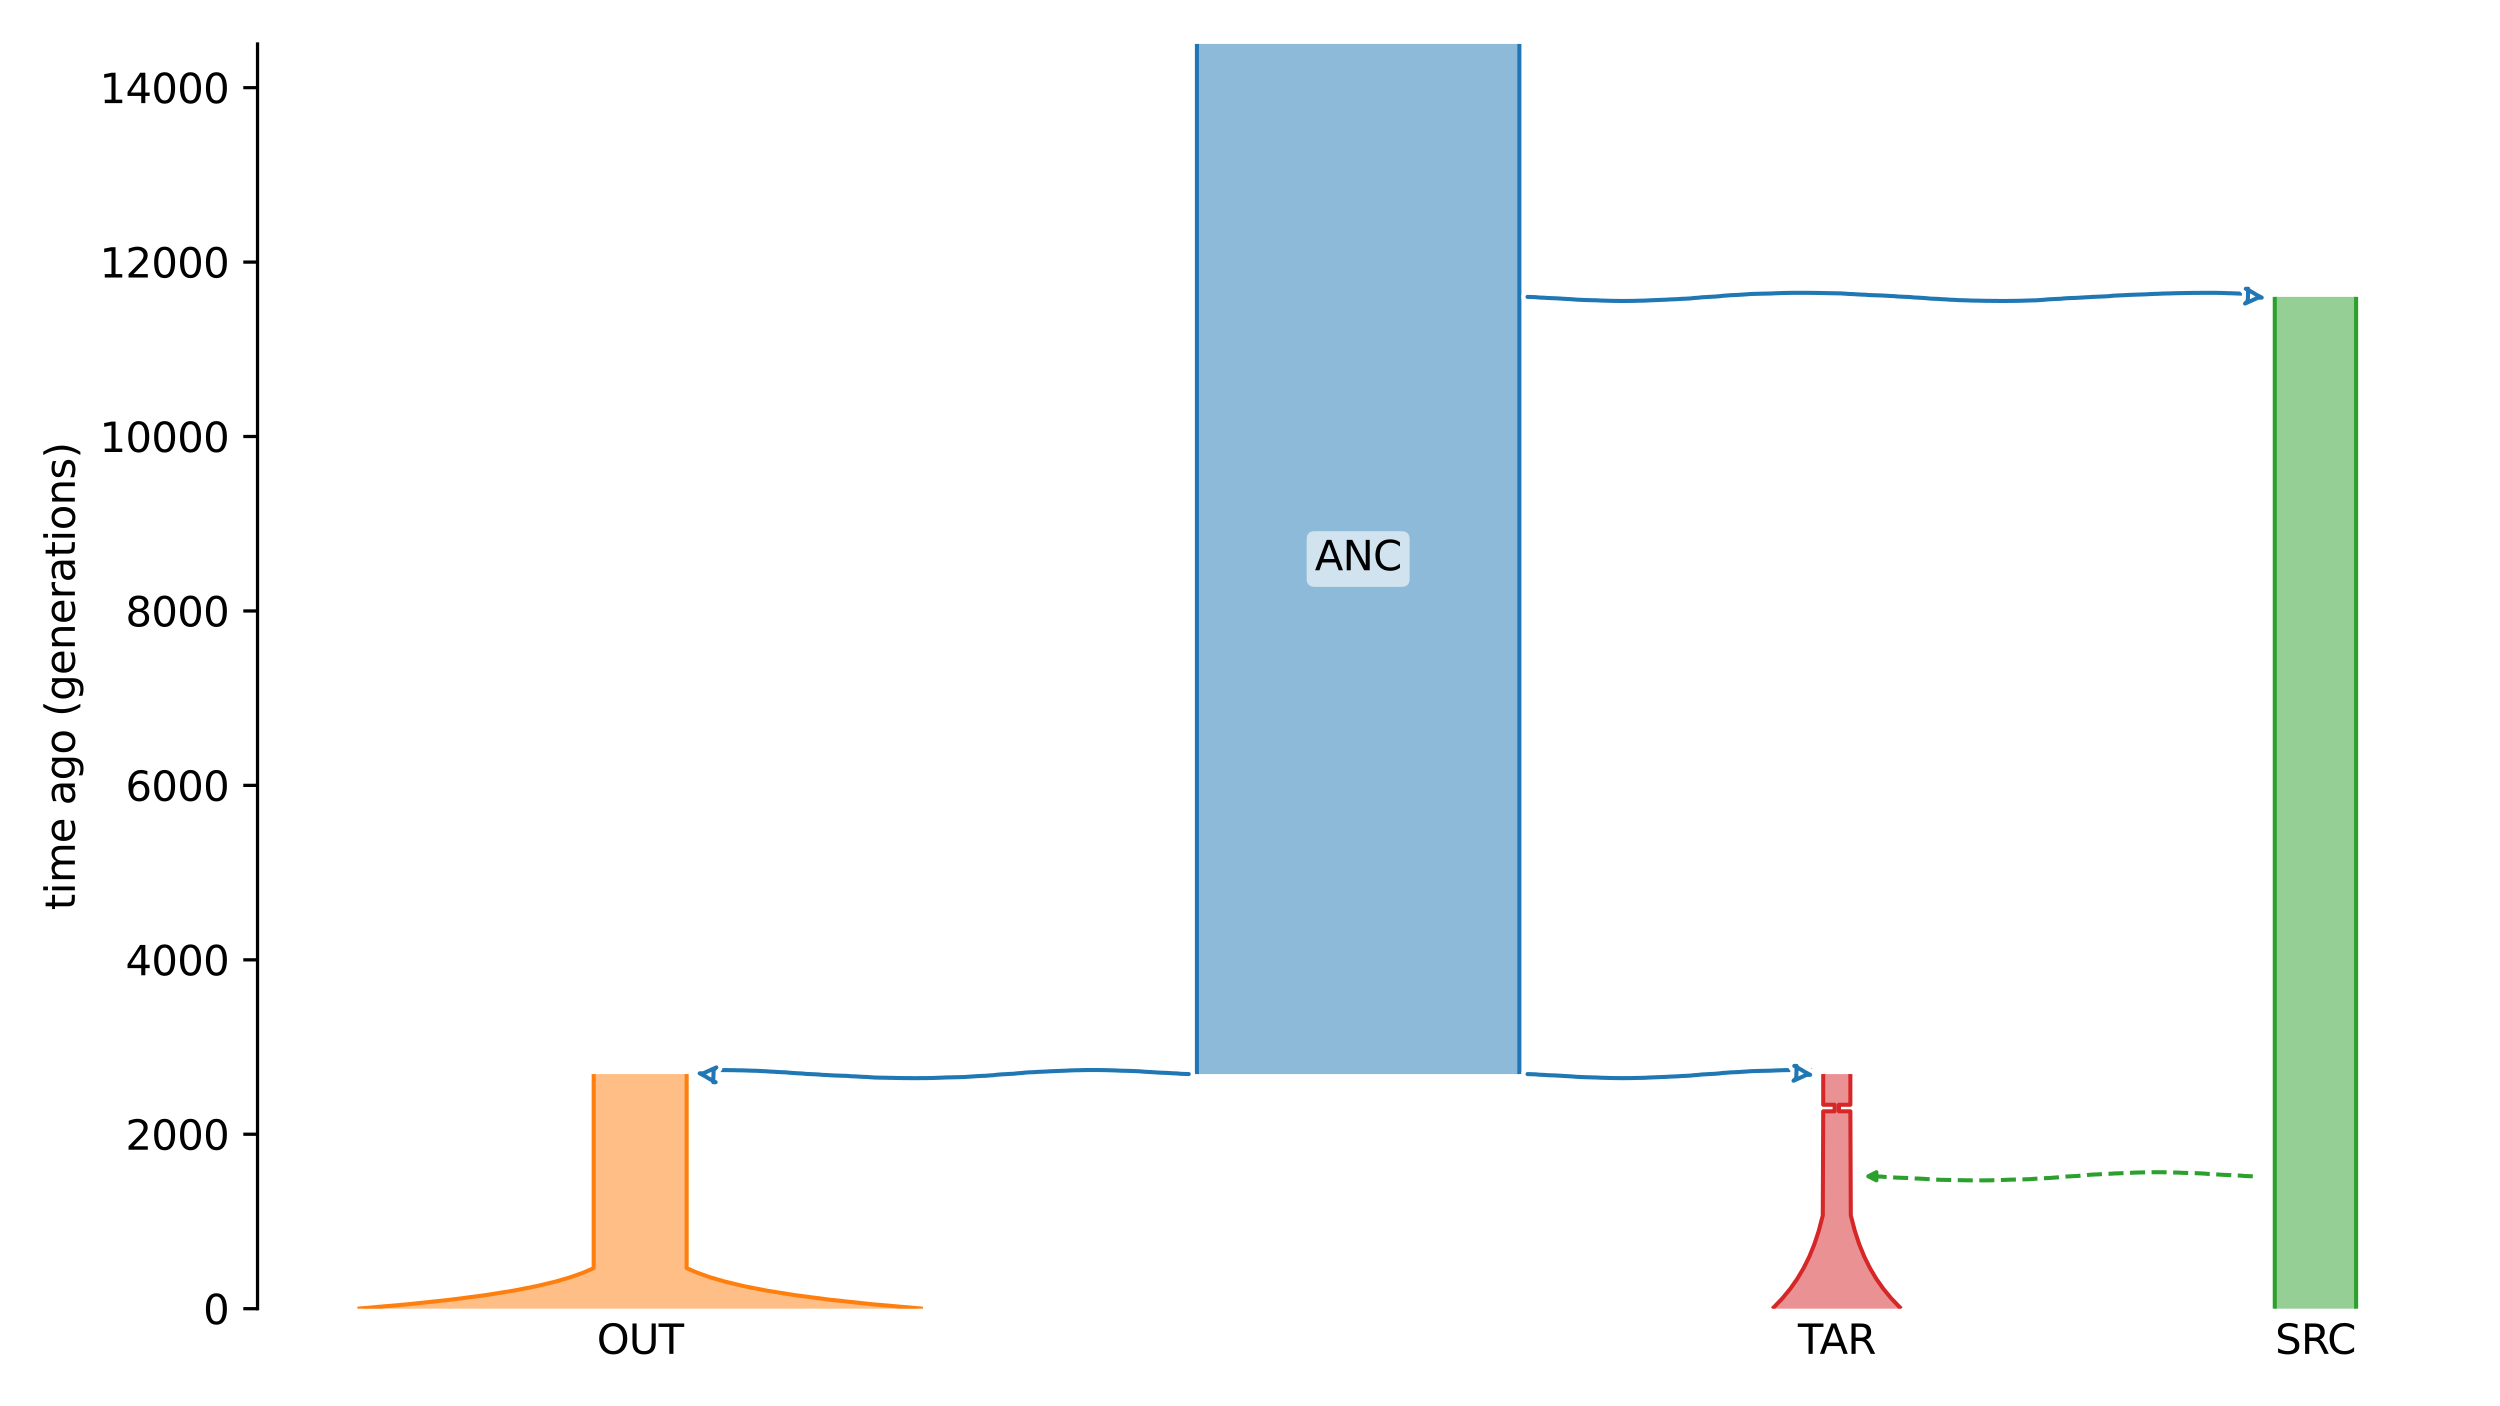 <?xml version="1.0" encoding="utf-8" standalone="no"?>
<!DOCTYPE svg PUBLIC "-//W3C//DTD SVG 1.1//EN"
  "http://www.w3.org/Graphics/SVG/1.1/DTD/svg11.dtd">
<svg xmlns:xlink="http://www.w3.org/1999/xlink" width="614.4pt" height="345.6pt" viewBox="0 0 614.4 345.6" xmlns="http://www.w3.org/2000/svg" version="1.1">
 <defs>
  <style type="text/css">*{stroke-linejoin: round; stroke-linecap: butt}</style>
 </defs>
 <g id="figure_1">
  <g id="patch_1">
   <path d="M 0 345.6 
L 614.4 345.6 
L 614.4 0 
L 0 0 
z
" style="fill: #ffffff"/>
  </g>
  <g id="axes_1">
   <g id="patch_2">
    <path d="M 63.291 321.622 
L 603.6 321.622 
L 603.6 10.8 
L 63.291 10.8 
z
" style="fill: #ffffff"/>
   </g>
   <path d="M 553.644 289.085 
L 552.644 289.053 
L 551.644 289.016 
L 550.644 288.919 
L 549.644 288.886 
L 548.644 288.813 
L 547.644 288.774 
L 546.644 288.739 
L 545.644 288.681 
L 544.644 288.611 
L 543.644 288.559 
L 542.644 288.5 
L 541.644 288.411 
L 540.644 288.365 
L 539.644 288.323 
L 538.644 288.292 
L 537.644 288.266 
L 536.644 288.245 
L 535.644 288.191 
L 534.644 288.163 
L 533.644 288.133 
L 532.644 288.108 
L 531.644 288.096 
L 530.644 288.086 
L 529.644 288.086 
L 528.644 288.096 
L 527.644 288.108 
L 526.644 288.139 
L 525.644 288.15 
L 524.644 288.18 
L 523.644 288.24 
L 522.644 288.277 
L 521.644 288.316 
L 520.644 288.358 
L 519.644 288.391 
L 518.644 288.459 
L 517.644 288.498 
L 516.644 288.54 
L 515.644 288.611 
L 514.644 288.647 
L 513.644 288.706 
L 512.644 288.817 
L 511.644 288.887 
L 510.644 289 
L 509.644 289.046 
L 508.644 289.107 
L 507.644 289.156 
L 506.644 289.237 
L 505.644 289.355 
L 504.644 289.425 
L 503.644 289.509 
L 502.644 289.542 
L 501.644 289.593 
L 500.644 289.661 
L 499.644 289.728 
L 498.644 289.805 
L 497.644 289.832 
L 496.644 289.858 
L 495.644 289.881 
L 494.644 289.901 
L 493.644 289.927 
L 492.644 289.977 
L 491.644 290.012 
L 490.644 290.048 
L 489.644 290.063 
L 488.644 290.079 
L 487.644 290.082 
L 486.644 290.085 
L 485.644 290.084 
L 484.644 290.082 
L 483.644 290.069 
L 482.644 290.061 
L 481.644 290.039 
L 480.644 290.016 
L 479.644 289.999 
L 478.644 289.98 
L 477.644 289.96 
L 476.644 289.943 
L 475.644 289.88 
L 474.644 289.805 
L 473.644 289.773 
L 472.644 289.705 
L 471.644 289.651 
L 470.644 289.617 
L 469.644 289.527 
L 468.644 289.499 
L 467.644 289.467 
L 466.644 289.436 
L 465.644 289.381 
L 464.644 289.317 
L 463.644 289.279 
L 462.644 289.183 
L 461.644 289.133 
L 460.148 289.089 
" clip-path="url(#pd8029d6b8a)" style="fill: none; stroke-dasharray: 3.7,1.6; stroke-dashoffset: 0; stroke: #2ca02c"/>
   <g id="patch_3">
    <path d="M 294.152 10.8 
L 294.152 263.964 
M 373.401 10.8 
L 373.401 263.964 
" clip-path="url(#pd8029d6b8a)" style="fill: none; stroke: #ffffff; stroke-width: 3; stroke-linejoin: miter"/>
    <path d="M 294.152 10.8 
L 294.152 263.964 
M 373.401 10.8 
L 373.401 263.964 
" clip-path="url(#pd8029d6b8a)" style="fill: none; stroke: #1f77b4; stroke-linejoin: miter"/>
    <g id="PolyCollection_1">
     <path d="M 373.401 10.8 
L 294.152 10.8 
L 294.152 263.964 
L 373.401 263.964 
L 373.401 263.964 
L 373.401 10.8 
z
" clip-path="url(#pd8029d6b8a)" style="fill: #1f77b4; fill-opacity: 0.5"/>
    </g>
    <g id="patch_4">
     <path d="M 145.902 263.964 
L 145.902 311.655 
L 145.902 311.655 
L 143.364 312.762 
L 140.263 313.87 
L 136.473 314.977 
L 131.841 316.085 
L 126.181 317.192 
L 119.263 318.3 
L 110.809 319.407 
L 100.477 320.514 
L 87.85 321.622 
M 168.751 263.964 
L 168.751 311.655 
L 168.751 311.655 
L 171.289 312.762 
L 174.39 313.87 
L 178.18 314.977 
L 182.812 316.085 
L 188.472 317.192 
L 195.39 318.3 
L 203.844 319.407 
L 214.176 320.514 
L 226.803 321.622 
L 226.803 321.622 
" clip-path="url(#pd8029d6b8a)" style="fill: none; stroke: #ffffff; stroke-width: 3; stroke-linejoin: miter"/>
     <path d="M 145.902 263.964 
L 145.902 311.655 
L 145.902 311.655 
L 143.364 312.762 
L 140.263 313.87 
L 136.473 314.977 
L 131.841 316.085 
L 126.181 317.192 
L 119.263 318.3 
L 110.809 319.407 
L 100.477 320.514 
L 87.85 321.622 
M 168.751 263.964 
L 168.751 311.655 
L 168.751 311.655 
L 171.289 312.762 
L 174.39 313.87 
L 178.18 314.977 
L 182.812 316.085 
L 188.472 317.192 
L 195.39 318.3 
L 203.844 319.407 
L 214.176 320.514 
L 226.803 321.622 
L 226.803 321.622 
" clip-path="url(#pd8029d6b8a)" style="fill: none; stroke: #ff7f0e; stroke-linejoin: miter"/>
     <g id="PolyCollection_2">
      <path d="M 168.751 263.964 
L 145.902 263.964 
L 145.902 311.655 
L 145.902 311.655 
L 145.691 311.756 
L 145.477 311.856 
L 145.259 311.957 
L 145.037 312.058 
L 144.811 312.158 
L 144.581 312.259 
L 144.346 312.36 
L 144.107 312.46 
L 143.864 312.561 
L 143.616 312.662 
L 143.364 312.762 
L 143.107 312.863 
L 142.845 312.964 
L 142.579 313.064 
L 142.308 313.165 
L 142.031 313.266 
L 141.75 313.366 
L 141.463 313.467 
L 141.171 313.568 
L 140.874 313.669 
L 140.571 313.769 
L 140.263 313.87 
L 139.949 313.971 
L 139.629 314.071 
L 139.303 314.172 
L 138.972 314.273 
L 138.634 314.373 
L 138.29 314.474 
L 137.94 314.575 
L 137.583 314.675 
L 137.22 314.776 
L 136.85 314.877 
L 136.473 314.977 
L 136.089 315.078 
L 135.698 315.179 
L 135.3 315.279 
L 134.895 315.38 
L 134.482 315.481 
L 134.062 315.581 
L 133.634 315.682 
L 133.198 315.783 
L 132.754 315.883 
L 132.302 315.984 
L 131.841 316.085 
L 131.372 316.185 
L 130.895 316.286 
L 130.408 316.387 
L 129.913 316.487 
L 129.408 316.588 
L 128.895 316.689 
L 128.371 316.789 
L 127.839 316.89 
L 127.296 316.991 
L 126.743 317.091 
L 126.181 317.192 
L 125.608 317.293 
L 125.024 317.394 
L 124.429 317.494 
L 123.824 317.595 
L 123.208 317.696 
L 122.58 317.796 
L 121.94 317.897 
L 121.289 317.998 
L 120.626 318.098 
L 119.951 318.199 
L 119.263 318.3 
L 118.563 318.4 
L 117.849 318.501 
L 117.123 318.602 
L 116.383 318.702 
L 115.63 318.803 
L 114.862 318.904 
L 114.081 319.004 
L 113.285 319.105 
L 112.475 319.206 
L 111.649 319.306 
L 110.809 319.407 
L 109.953 319.508 
L 109.081 319.608 
L 108.193 319.709 
L 107.289 319.81 
L 106.368 319.91 
L 105.431 320.011 
L 104.476 320.112 
L 103.503 320.212 
L 102.513 320.313 
L 101.504 320.414 
L 100.477 320.514 
L 99.431 320.615 
L 98.365 320.716 
L 97.28 320.816 
L 96.175 320.917 
L 95.05 321.018 
L 93.904 321.118 
L 92.737 321.219 
L 91.549 321.32 
L 90.338 321.421 
L 89.106 321.521 
L 87.85 321.622 
L 226.803 321.622 
L 226.803 321.622 
L 225.547 321.521 
L 224.315 321.421 
L 223.104 321.32 
L 221.916 321.219 
L 220.749 321.118 
L 219.603 321.018 
L 218.477 320.917 
L 217.372 320.816 
L 216.287 320.716 
L 215.222 320.615 
L 214.176 320.514 
L 213.149 320.414 
L 212.14 320.313 
L 211.15 320.212 
L 210.177 320.112 
L 209.222 320.011 
L 208.284 319.91 
L 207.364 319.81 
L 206.46 319.709 
L 205.572 319.608 
L 204.7 319.508 
L 203.844 319.407 
L 203.003 319.306 
L 202.178 319.206 
L 201.368 319.105 
L 200.572 319.004 
L 199.791 318.904 
L 199.023 318.803 
L 198.27 318.702 
L 197.53 318.602 
L 196.804 318.501 
L 196.09 318.4 
L 195.39 318.3 
L 194.702 318.199 
L 194.027 318.098 
L 193.364 317.998 
L 192.712 317.897 
L 192.073 317.796 
L 191.445 317.696 
L 190.829 317.595 
L 190.223 317.494 
L 189.629 317.394 
L 189.045 317.293 
L 188.472 317.192 
L 187.909 317.091 
L 187.357 316.991 
L 186.814 316.89 
L 186.281 316.789 
L 185.758 316.689 
L 185.244 316.588 
L 184.74 316.487 
L 184.245 316.387 
L 183.758 316.286 
L 183.281 316.185 
L 182.812 316.085 
L 182.351 315.984 
L 181.899 315.883 
L 181.455 315.783 
L 181.019 315.682 
L 180.591 315.581 
L 180.171 315.481 
L 179.758 315.38 
L 179.352 315.279 
L 178.954 315.179 
L 178.564 315.078 
L 178.18 314.977 
L 177.803 314.877 
L 177.433 314.776 
L 177.07 314.675 
L 176.713 314.575 
L 176.363 314.474 
L 176.019 314.373 
L 175.681 314.273 
L 175.349 314.172 
L 175.024 314.071 
L 174.704 313.971 
L 174.39 313.87 
L 174.082 313.769 
L 173.779 313.669 
L 173.482 313.568 
L 173.19 313.467 
L 172.903 313.366 
L 172.622 313.266 
L 172.345 313.165 
L 172.074 313.064 
L 171.807 312.964 
L 171.546 312.863 
L 171.289 312.762 
L 171.037 312.662 
L 170.789 312.561 
L 170.546 312.46 
L 170.307 312.36 
L 170.072 312.259 
L 169.842 312.158 
L 169.616 312.058 
L 169.394 311.957 
L 169.176 311.856 
L 168.961 311.756 
L 168.751 311.655 
L 168.751 311.655 
L 168.751 263.964 
z
" clip-path="url(#pd8029d6b8a)" style="fill: #ff7f0e; fill-opacity: 0.5"/>
     </g>
     <g id="patch_5">
      <path d="M 559.047 72.964 
L 559.047 321.622 
M 579.04 72.964 
L 579.04 321.622 
" clip-path="url(#pd8029d6b8a)" style="fill: none; stroke: #ffffff; stroke-width: 3; stroke-linejoin: miter"/>
      <path d="M 559.047 72.964 
L 559.047 321.622 
M 579.04 72.964 
L 579.04 321.622 
" clip-path="url(#pd8029d6b8a)" style="fill: none; stroke: #2ca02c; stroke-linejoin: miter"/>
      <g id="PolyCollection_3">
       <path d="M 579.04 72.964 
L 559.047 72.964 
L 559.047 321.622 
L 579.04 321.622 
L 579.04 321.622 
L 579.04 72.964 
z
" clip-path="url(#pd8029d6b8a)" style="fill: #2ca02c; fill-opacity: 0.5"/>
      </g>
      <g id="patch_6">
       <path d="M 448.075 263.964 
L 448.075 271.509 
L 450.876 271.509 
L 450.876 273.116 
L 448.075 273.116 
L 447.969 298.71 
L 446.983 302.489 
L 445.892 305.796 
L 444.64 308.867 
L 443.232 311.701 
L 441.687 314.299 
L 440.029 316.661 
L 438.09 319.024 
L 436.063 321.149 
L 435.572 321.622 
M 454.745 263.964 
L 454.745 271.509 
L 451.945 271.509 
L 451.945 273.116 
L 454.745 273.116 
L 454.852 298.71 
L 455.837 302.489 
L 456.928 305.796 
L 458.181 308.867 
L 459.588 311.701 
L 461.134 314.299 
L 462.791 316.661 
L 464.731 319.024 
L 466.758 321.149 
L 467.248 321.622 
L 467.248 321.622 
" clip-path="url(#pd8029d6b8a)" style="fill: none; stroke: #ffffff; stroke-width: 3; stroke-linejoin: miter"/>
       <path d="M 448.075 263.964 
L 448.075 271.509 
L 450.876 271.509 
L 450.876 273.116 
L 448.075 273.116 
L 447.969 298.71 
L 446.983 302.489 
L 445.892 305.796 
L 444.64 308.867 
L 443.232 311.701 
L 441.687 314.299 
L 440.029 316.661 
L 438.09 319.024 
L 436.063 321.149 
L 435.572 321.622 
M 454.745 263.964 
L 454.745 271.509 
L 451.945 271.509 
L 451.945 273.116 
L 454.745 273.116 
L 454.852 298.71 
L 455.837 302.489 
L 456.928 305.796 
L 458.181 308.867 
L 459.588 311.701 
L 461.134 314.299 
L 462.791 316.661 
L 464.731 319.024 
L 466.758 321.149 
L 467.248 321.622 
L 467.248 321.622 
" clip-path="url(#pd8029d6b8a)" style="fill: none; stroke: #d62728; stroke-linejoin: miter"/>
       <g id="PolyCollection_4">
        <path d="M 454.745 263.964 
L 448.075 263.964 
L 448.075 271.509 
L 450.876 271.509 
L 450.876 273.116 
L 448.075 273.116 
L 448.075 298.237 
L 448.075 298.237 
L 448.023 298.473 
L 447.969 298.71 
L 447.914 298.946 
L 447.859 299.182 
L 447.802 299.418 
L 447.745 299.654 
L 447.687 299.891 
L 447.628 300.127 
L 447.568 300.363 
L 447.507 300.599 
L 447.445 300.836 
L 447.382 301.072 
L 447.318 301.308 
L 447.254 301.544 
L 447.188 301.78 
L 447.121 302.017 
L 447.053 302.253 
L 446.983 302.489 
L 446.913 302.725 
L 446.842 302.961 
L 446.769 303.198 
L 446.696 303.434 
L 446.621 303.67 
L 446.545 303.906 
L 446.468 304.142 
L 446.389 304.379 
L 446.31 304.615 
L 446.229 304.851 
L 446.147 305.087 
L 446.063 305.323 
L 445.978 305.56 
L 445.892 305.796 
L 445.805 306.032 
L 445.716 306.268 
L 445.626 306.505 
L 445.534 306.741 
L 445.441 306.977 
L 445.346 307.213 
L 445.25 307.449 
L 445.152 307.686 
L 445.053 307.922 
L 444.952 308.158 
L 444.849 308.394 
L 444.745 308.63 
L 444.64 308.867 
L 444.532 309.103 
L 444.423 309.339 
L 444.312 309.575 
L 444.2 309.811 
L 444.085 310.048 
L 443.969 310.284 
L 443.851 310.52 
L 443.731 310.756 
L 443.609 310.992 
L 443.486 311.229 
L 443.36 311.465 
L 443.232 311.701 
L 443.103 311.937 
L 442.971 312.174 
L 442.837 312.41 
L 442.701 312.646 
L 442.563 312.882 
L 442.422 313.118 
L 442.28 313.355 
L 442.135 313.591 
L 441.988 313.827 
L 441.838 314.063 
L 441.687 314.299 
L 441.532 314.536 
L 441.376 314.772 
L 441.217 315.008 
L 441.055 315.244 
L 440.891 315.48 
L 440.724 315.717 
L 440.554 315.953 
L 440.382 316.189 
L 440.207 316.425 
L 440.029 316.661 
L 439.849 316.898 
L 439.665 317.134 
L 439.479 317.37 
L 439.29 317.606 
L 439.098 317.843 
L 438.902 318.079 
L 438.704 318.315 
L 438.502 318.551 
L 438.298 318.787 
L 438.09 319.024 
L 437.878 319.26 
L 437.664 319.496 
L 437.446 319.732 
L 437.224 319.968 
L 436.999 320.205 
L 436.771 320.441 
L 436.538 320.677 
L 436.302 320.913 
L 436.063 321.149 
L 435.819 321.386 
L 435.572 321.622 
L 467.248 321.622 
L 467.248 321.622 
L 467.001 321.386 
L 466.758 321.149 
L 466.518 320.913 
L 466.282 320.677 
L 466.05 320.441 
L 465.821 320.205 
L 465.596 319.968 
L 465.375 319.732 
L 465.157 319.496 
L 464.942 319.26 
L 464.731 319.024 
L 464.523 318.787 
L 464.318 318.551 
L 464.116 318.315 
L 463.918 318.079 
L 463.723 317.843 
L 463.531 317.606 
L 463.341 317.37 
L 463.155 317.134 
L 462.972 316.898 
L 462.791 316.661 
L 462.613 316.425 
L 462.438 316.189 
L 462.266 315.953 
L 462.097 315.717 
L 461.93 315.48 
L 461.766 315.244 
L 461.604 315.008 
L 461.445 314.772 
L 461.288 314.536 
L 461.134 314.299 
L 460.982 314.063 
L 460.833 313.827 
L 460.685 313.591 
L 460.541 313.355 
L 460.398 313.118 
L 460.258 312.882 
L 460.12 312.646 
L 459.984 312.41 
L 459.85 312.174 
L 459.718 311.937 
L 459.588 311.701 
L 459.46 311.465 
L 459.335 311.229 
L 459.211 310.992 
L 459.089 310.756 
L 458.969 310.52 
L 458.851 310.284 
L 458.735 310.048 
L 458.621 309.811 
L 458.508 309.575 
L 458.397 309.339 
L 458.288 309.103 
L 458.181 308.867 
L 458.075 308.63 
L 457.971 308.394 
L 457.869 308.158 
L 457.768 307.922 
L 457.668 307.686 
L 457.571 307.449 
L 457.475 307.213 
L 457.38 306.977 
L 457.287 306.741 
L 457.195 306.505 
L 457.105 306.268 
L 457.016 306.032 
L 456.928 305.796 
L 456.842 305.56 
L 456.757 305.323 
L 456.674 305.087 
L 456.591 304.851 
L 456.511 304.615 
L 456.431 304.379 
L 456.353 304.142 
L 456.275 303.906 
L 456.199 303.67 
L 456.125 303.434 
L 456.051 303.198 
L 455.979 302.961 
L 455.907 302.725 
L 455.837 302.489 
L 455.768 302.253 
L 455.7 302.017 
L 455.633 301.78 
L 455.567 301.544 
L 455.502 301.308 
L 455.438 301.072 
L 455.375 300.836 
L 455.313 300.599 
L 455.252 300.363 
L 455.192 300.127 
L 455.133 299.891 
L 455.075 299.654 
L 455.018 299.418 
L 454.962 299.182 
L 454.906 298.946 
L 454.852 298.71 
L 454.798 298.473 
L 454.745 298.237 
L 454.745 298.237 
L 454.745 273.116 
L 451.945 273.116 
L 451.945 271.509 
L 454.745 271.509 
L 454.745 263.964 
z
" clip-path="url(#pd8029d6b8a)" style="fill: #d62728; fill-opacity: 0.5"/>
       </g>
       <g id="matplotlib.axis_1">
        <g id="xtick_1">
         <g id="line2d_1"/>
         <g id="text_1">
          <!-- OUT -->
          <g transform="translate(146.677 332.72) scale(0.1 -0.1)">
           <defs>
            <path id="DejaVuSans-4f" d="M 2522 4238 
Q 1834 4238 1429 3725 
Q 1025 3213 1025 2328 
Q 1025 1447 1429 934 
Q 1834 422 2522 422 
Q 3209 422 3611 934 
Q 4013 1447 4013 2328 
Q 4013 3213 3611 3725 
Q 3209 4238 2522 4238 
z
M 2522 4750 
Q 3503 4750 4090 4092 
Q 4678 3434 4678 2328 
Q 4678 1225 4090 567 
Q 3503 -91 2522 -91 
Q 1538 -91 948 565 
Q 359 1222 359 2328 
Q 359 3434 948 4092 
Q 1538 4750 2522 4750 
z
" transform="scale(0.016)"/>
            <path id="DejaVuSans-55" d="M 556 4666 
L 1191 4666 
L 1191 1831 
Q 1191 1081 1462 751 
Q 1734 422 2344 422 
Q 2950 422 3222 751 
Q 3494 1081 3494 1831 
L 3494 4666 
L 4128 4666 
L 4128 1753 
Q 4128 841 3676 375 
Q 3225 -91 2344 -91 
Q 1459 -91 1007 375 
Q 556 841 556 1753 
L 556 4666 
z
" transform="scale(0.016)"/>
            <path id="DejaVuSans-54" d="M -19 4666 
L 3928 4666 
L 3928 4134 
L 2272 4134 
L 2272 0 
L 1638 0 
L 1638 4134 
L -19 4134 
L -19 4666 
z
" transform="scale(0.016)"/>
           </defs>
           <use xlink:href="#DejaVuSans-4f"/>
           <use xlink:href="#DejaVuSans-55" x="78.711"/>
           <use xlink:href="#DejaVuSans-54" x="151.904"/>
          </g>
         </g>
        </g>
        <g id="xtick_2">
         <g id="line2d_2"/>
         <g id="text_2">
          <!-- SRC -->
          <g transform="translate(559.154 332.72) scale(0.1 -0.1)">
           <defs>
            <path id="DejaVuSans-53" d="M 3425 4513 
L 3425 3897 
Q 3066 4069 2747 4153 
Q 2428 4238 2131 4238 
Q 1616 4238 1336 4038 
Q 1056 3838 1056 3469 
Q 1056 3159 1242 3001 
Q 1428 2844 1947 2747 
L 2328 2669 
Q 3034 2534 3370 2195 
Q 3706 1856 3706 1288 
Q 3706 609 3251 259 
Q 2797 -91 1919 -91 
Q 1588 -91 1214 -16 
Q 841 59 441 206 
L 441 856 
Q 825 641 1194 531 
Q 1563 422 1919 422 
Q 2459 422 2753 634 
Q 3047 847 3047 1241 
Q 3047 1584 2836 1778 
Q 2625 1972 2144 2069 
L 1759 2144 
Q 1053 2284 737 2584 
Q 422 2884 422 3419 
Q 422 4038 858 4394 
Q 1294 4750 2059 4750 
Q 2388 4750 2728 4690 
Q 3069 4631 3425 4513 
z
" transform="scale(0.016)"/>
            <path id="DejaVuSans-52" d="M 2841 2188 
Q 3044 2119 3236 1894 
Q 3428 1669 3622 1275 
L 4263 0 
L 3584 0 
L 2988 1197 
Q 2756 1666 2539 1819 
Q 2322 1972 1947 1972 
L 1259 1972 
L 1259 0 
L 628 0 
L 628 4666 
L 2053 4666 
Q 2853 4666 3247 4331 
Q 3641 3997 3641 3322 
Q 3641 2881 3436 2590 
Q 3231 2300 2841 2188 
z
M 1259 4147 
L 1259 2491 
L 2053 2491 
Q 2509 2491 2742 2702 
Q 2975 2913 2975 3322 
Q 2975 3731 2742 3939 
Q 2509 4147 2053 4147 
L 1259 4147 
z
" transform="scale(0.016)"/>
            <path id="DejaVuSans-43" d="M 4122 4306 
L 4122 3641 
Q 3803 3938 3442 4084 
Q 3081 4231 2675 4231 
Q 1875 4231 1450 3742 
Q 1025 3253 1025 2328 
Q 1025 1406 1450 917 
Q 1875 428 2675 428 
Q 3081 428 3442 575 
Q 3803 722 4122 1019 
L 4122 359 
Q 3791 134 3420 21 
Q 3050 -91 2638 -91 
Q 1578 -91 968 557 
Q 359 1206 359 2328 
Q 359 3453 968 4101 
Q 1578 4750 2638 4750 
Q 3056 4750 3426 4639 
Q 3797 4528 4122 4306 
z
" transform="scale(0.016)"/>
           </defs>
           <use xlink:href="#DejaVuSans-53"/>
           <use xlink:href="#DejaVuSans-52" x="63.477"/>
           <use xlink:href="#DejaVuSans-43" x="127.959"/>
          </g>
         </g>
        </g>
        <g id="xtick_3">
         <g id="line2d_3"/>
         <g id="text_3">
          <!-- TAR -->
          <g transform="translate(441.849 332.72) scale(0.1 -0.1)">
           <defs>
            <path id="DejaVuSans-41" d="M 2188 4044 
L 1331 1722 
L 3047 1722 
L 2188 4044 
z
M 1831 4666 
L 2547 4666 
L 4325 0 
L 3669 0 
L 3244 1197 
L 1141 1197 
L 716 0 
L 50 0 
L 1831 4666 
z
" transform="scale(0.016)"/>
           </defs>
           <use xlink:href="#DejaVuSans-54"/>
           <use xlink:href="#DejaVuSans-41" x="53.334"/>
           <use xlink:href="#DejaVuSans-52" x="121.742"/>
          </g>
         </g>
        </g>
       </g>
       <g id="matplotlib.axis_2">
        <g id="ytick_1">
         <g id="line2d_4">
          <defs>
           <path id="mcfd496eb32" d="M 0 0 
L -3.5 0 
" style="stroke: #000000; stroke-width: 0.8"/>
          </defs>
          <g>
           <use xlink:href="#mcfd496eb32" x="63.291" y="321.622" style="stroke: #000000; stroke-width: 0.8"/>
          </g>
         </g>
         <g id="text_4">
          <!-- 0 -->
          <g transform="translate(49.928 325.421) scale(0.1 -0.1)">
           <defs>
            <path id="DejaVuSans-30" d="M 2034 4250 
Q 1547 4250 1301 3770 
Q 1056 3291 1056 2328 
Q 1056 1369 1301 889 
Q 1547 409 2034 409 
Q 2525 409 2770 889 
Q 3016 1369 3016 2328 
Q 3016 3291 2770 3770 
Q 2525 4250 2034 4250 
z
M 2034 4750 
Q 2819 4750 3233 4129 
Q 3647 3509 3647 2328 
Q 3647 1150 3233 529 
Q 2819 -91 2034 -91 
Q 1250 -91 836 529 
Q 422 1150 422 2328 
Q 422 3509 836 4129 
Q 1250 4750 2034 4750 
z
" transform="scale(0.016)"/>
           </defs>
           <use xlink:href="#DejaVuSans-30"/>
          </g>
         </g>
        </g>
        <g id="ytick_2">
         <g id="line2d_5">
          <g>
           <use xlink:href="#mcfd496eb32" x="63.291" y="278.754" style="stroke: #000000; stroke-width: 0.8"/>
          </g>
         </g>
         <g id="text_5">
          <!-- 2000 -->
          <g transform="translate(30.841 282.553) scale(0.1 -0.1)">
           <defs>
            <path id="DejaVuSans-32" d="M 1228 531 
L 3431 531 
L 3431 0 
L 469 0 
L 469 531 
Q 828 903 1448 1529 
Q 2069 2156 2228 2338 
Q 2531 2678 2651 2914 
Q 2772 3150 2772 3378 
Q 2772 3750 2511 3984 
Q 2250 4219 1831 4219 
Q 1534 4219 1204 4116 
Q 875 4013 500 3803 
L 500 4441 
Q 881 4594 1212 4672 
Q 1544 4750 1819 4750 
Q 2544 4750 2975 4387 
Q 3406 4025 3406 3419 
Q 3406 3131 3298 2873 
Q 3191 2616 2906 2266 
Q 2828 2175 2409 1742 
Q 1991 1309 1228 531 
z
" transform="scale(0.016)"/>
           </defs>
           <use xlink:href="#DejaVuSans-32"/>
           <use xlink:href="#DejaVuSans-30" x="63.623"/>
           <use xlink:href="#DejaVuSans-30" x="127.246"/>
           <use xlink:href="#DejaVuSans-30" x="190.869"/>
          </g>
         </g>
        </g>
        <g id="ytick_3">
         <g id="line2d_6">
          <g>
           <use xlink:href="#mcfd496eb32" x="63.291" y="235.885" style="stroke: #000000; stroke-width: 0.8"/>
          </g>
         </g>
         <g id="text_6">
          <!-- 4000 -->
          <g transform="translate(30.841 239.685) scale(0.1 -0.1)">
           <defs>
            <path id="DejaVuSans-34" d="M 2419 4116 
L 825 1625 
L 2419 1625 
L 2419 4116 
z
M 2253 4666 
L 3047 4666 
L 3047 1625 
L 3713 1625 
L 3713 1100 
L 3047 1100 
L 3047 0 
L 2419 0 
L 2419 1100 
L 313 1100 
L 313 1709 
L 2253 4666 
z
" transform="scale(0.016)"/>
           </defs>
           <use xlink:href="#DejaVuSans-34"/>
           <use xlink:href="#DejaVuSans-30" x="63.623"/>
           <use xlink:href="#DejaVuSans-30" x="127.246"/>
           <use xlink:href="#DejaVuSans-30" x="190.869"/>
          </g>
         </g>
        </g>
        <g id="ytick_4">
         <g id="line2d_7">
          <g>
           <use xlink:href="#mcfd496eb32" x="63.291" y="193.017" style="stroke: #000000; stroke-width: 0.8"/>
          </g>
         </g>
         <g id="text_7">
          <!-- 6000 -->
          <g transform="translate(30.841 196.816) scale(0.1 -0.1)">
           <defs>
            <path id="DejaVuSans-36" d="M 2113 2584 
Q 1688 2584 1439 2293 
Q 1191 2003 1191 1497 
Q 1191 994 1439 701 
Q 1688 409 2113 409 
Q 2538 409 2786 701 
Q 3034 994 3034 1497 
Q 3034 2003 2786 2293 
Q 2538 2584 2113 2584 
z
M 3366 4563 
L 3366 3988 
Q 3128 4100 2886 4159 
Q 2644 4219 2406 4219 
Q 1781 4219 1451 3797 
Q 1122 3375 1075 2522 
Q 1259 2794 1537 2939 
Q 1816 3084 2150 3084 
Q 2853 3084 3261 2657 
Q 3669 2231 3669 1497 
Q 3669 778 3244 343 
Q 2819 -91 2113 -91 
Q 1303 -91 875 529 
Q 447 1150 447 2328 
Q 447 3434 972 4092 
Q 1497 4750 2381 4750 
Q 2619 4750 2861 4703 
Q 3103 4656 3366 4563 
z
" transform="scale(0.016)"/>
           </defs>
           <use xlink:href="#DejaVuSans-36"/>
           <use xlink:href="#DejaVuSans-30" x="63.623"/>
           <use xlink:href="#DejaVuSans-30" x="127.246"/>
           <use xlink:href="#DejaVuSans-30" x="190.869"/>
          </g>
         </g>
        </g>
        <g id="ytick_5">
         <g id="line2d_8">
          <g>
           <use xlink:href="#mcfd496eb32" x="63.291" y="150.149" style="stroke: #000000; stroke-width: 0.8"/>
          </g>
         </g>
         <g id="text_8">
          <!-- 8000 -->
          <g transform="translate(30.841 153.948) scale(0.1 -0.1)">
           <defs>
            <path id="DejaVuSans-38" d="M 2034 2216 
Q 1584 2216 1326 1975 
Q 1069 1734 1069 1313 
Q 1069 891 1326 650 
Q 1584 409 2034 409 
Q 2484 409 2743 651 
Q 3003 894 3003 1313 
Q 3003 1734 2745 1975 
Q 2488 2216 2034 2216 
z
M 1403 2484 
Q 997 2584 770 2862 
Q 544 3141 544 3541 
Q 544 4100 942 4425 
Q 1341 4750 2034 4750 
Q 2731 4750 3128 4425 
Q 3525 4100 3525 3541 
Q 3525 3141 3298 2862 
Q 3072 2584 2669 2484 
Q 3125 2378 3379 2068 
Q 3634 1759 3634 1313 
Q 3634 634 3220 271 
Q 2806 -91 2034 -91 
Q 1263 -91 848 271 
Q 434 634 434 1313 
Q 434 1759 690 2068 
Q 947 2378 1403 2484 
z
M 1172 3481 
Q 1172 3119 1398 2916 
Q 1625 2713 2034 2713 
Q 2441 2713 2670 2916 
Q 2900 3119 2900 3481 
Q 2900 3844 2670 4047 
Q 2441 4250 2034 4250 
Q 1625 4250 1398 4047 
Q 1172 3844 1172 3481 
z
" transform="scale(0.016)"/>
           </defs>
           <use xlink:href="#DejaVuSans-38"/>
           <use xlink:href="#DejaVuSans-30" x="63.623"/>
           <use xlink:href="#DejaVuSans-30" x="127.246"/>
           <use xlink:href="#DejaVuSans-30" x="190.869"/>
          </g>
         </g>
        </g>
        <g id="ytick_6">
         <g id="line2d_9">
          <g>
           <use xlink:href="#mcfd496eb32" x="63.291" y="107.28" style="stroke: #000000; stroke-width: 0.8"/>
          </g>
         </g>
         <g id="text_9">
          <!-- 10000 -->
          <g transform="translate(24.478 111.08) scale(0.1 -0.1)">
           <defs>
            <path id="DejaVuSans-31" d="M 794 531 
L 1825 531 
L 1825 4091 
L 703 3866 
L 703 4441 
L 1819 4666 
L 2450 4666 
L 2450 531 
L 3481 531 
L 3481 0 
L 794 0 
L 794 531 
z
" transform="scale(0.016)"/>
           </defs>
           <use xlink:href="#DejaVuSans-31"/>
           <use xlink:href="#DejaVuSans-30" x="63.623"/>
           <use xlink:href="#DejaVuSans-30" x="127.246"/>
           <use xlink:href="#DejaVuSans-30" x="190.869"/>
           <use xlink:href="#DejaVuSans-30" x="254.492"/>
          </g>
         </g>
        </g>
        <g id="ytick_7">
         <g id="line2d_10">
          <g>
           <use xlink:href="#mcfd496eb32" x="63.291" y="64.412" style="stroke: #000000; stroke-width: 0.8"/>
          </g>
         </g>
         <g id="text_10">
          <!-- 12000 -->
          <g transform="translate(24.478 68.211) scale(0.1 -0.1)">
           <use xlink:href="#DejaVuSans-31"/>
           <use xlink:href="#DejaVuSans-32" x="63.623"/>
           <use xlink:href="#DejaVuSans-30" x="127.246"/>
           <use xlink:href="#DejaVuSans-30" x="190.869"/>
           <use xlink:href="#DejaVuSans-30" x="254.492"/>
          </g>
         </g>
        </g>
        <g id="ytick_8">
         <g id="line2d_11">
          <g>
           <use xlink:href="#mcfd496eb32" x="63.291" y="21.544" style="stroke: #000000; stroke-width: 0.8"/>
          </g>
         </g>
         <g id="text_11">
          <!-- 14000 -->
          <g transform="translate(24.478 25.343) scale(0.1 -0.1)">
           <use xlink:href="#DejaVuSans-31"/>
           <use xlink:href="#DejaVuSans-34" x="63.623"/>
           <use xlink:href="#DejaVuSans-30" x="127.246"/>
           <use xlink:href="#DejaVuSans-30" x="190.869"/>
           <use xlink:href="#DejaVuSans-30" x="254.492"/>
          </g>
         </g>
        </g>
        <g id="text_12">
         <!-- time ago (generations) -->
         <g transform="translate(18.398 223.682) rotate(-90) scale(0.1 -0.1)">
          <defs>
           <path id="DejaVuSans-74" d="M 1172 4494 
L 1172 3500 
L 2356 3500 
L 2356 3053 
L 1172 3053 
L 1172 1153 
Q 1172 725 1289 603 
Q 1406 481 1766 481 
L 2356 481 
L 2356 0 
L 1766 0 
Q 1100 0 847 248 
Q 594 497 594 1153 
L 594 3053 
L 172 3053 
L 172 3500 
L 594 3500 
L 594 4494 
L 1172 4494 
z
" transform="scale(0.016)"/>
           <path id="DejaVuSans-69" d="M 603 3500 
L 1178 3500 
L 1178 0 
L 603 0 
L 603 3500 
z
M 603 4863 
L 1178 4863 
L 1178 4134 
L 603 4134 
L 603 4863 
z
" transform="scale(0.016)"/>
           <path id="DejaVuSans-6d" d="M 3328 2828 
Q 3544 3216 3844 3400 
Q 4144 3584 4550 3584 
Q 5097 3584 5394 3201 
Q 5691 2819 5691 2113 
L 5691 0 
L 5113 0 
L 5113 2094 
Q 5113 2597 4934 2840 
Q 4756 3084 4391 3084 
Q 3944 3084 3684 2787 
Q 3425 2491 3425 1978 
L 3425 0 
L 2847 0 
L 2847 2094 
Q 2847 2600 2669 2842 
Q 2491 3084 2119 3084 
Q 1678 3084 1418 2786 
Q 1159 2488 1159 1978 
L 1159 0 
L 581 0 
L 581 3500 
L 1159 3500 
L 1159 2956 
Q 1356 3278 1631 3431 
Q 1906 3584 2284 3584 
Q 2666 3584 2933 3390 
Q 3200 3197 3328 2828 
z
" transform="scale(0.016)"/>
           <path id="DejaVuSans-65" d="M 3597 1894 
L 3597 1613 
L 953 1613 
Q 991 1019 1311 708 
Q 1631 397 2203 397 
Q 2534 397 2845 478 
Q 3156 559 3463 722 
L 3463 178 
Q 3153 47 2828 -22 
Q 2503 -91 2169 -91 
Q 1331 -91 842 396 
Q 353 884 353 1716 
Q 353 2575 817 3079 
Q 1281 3584 2069 3584 
Q 2775 3584 3186 3129 
Q 3597 2675 3597 1894 
z
M 3022 2063 
Q 3016 2534 2758 2815 
Q 2500 3097 2075 3097 
Q 1594 3097 1305 2825 
Q 1016 2553 972 2059 
L 3022 2063 
z
" transform="scale(0.016)"/>
           <path id="DejaVuSans-20" transform="scale(0.016)"/>
           <path id="DejaVuSans-61" d="M 2194 1759 
Q 1497 1759 1228 1600 
Q 959 1441 959 1056 
Q 959 750 1161 570 
Q 1363 391 1709 391 
Q 2188 391 2477 730 
Q 2766 1069 2766 1631 
L 2766 1759 
L 2194 1759 
z
M 3341 1997 
L 3341 0 
L 2766 0 
L 2766 531 
Q 2569 213 2275 61 
Q 1981 -91 1556 -91 
Q 1019 -91 701 211 
Q 384 513 384 1019 
Q 384 1609 779 1909 
Q 1175 2209 1959 2209 
L 2766 2209 
L 2766 2266 
Q 2766 2663 2505 2880 
Q 2244 3097 1772 3097 
Q 1472 3097 1187 3025 
Q 903 2953 641 2809 
L 641 3341 
Q 956 3463 1253 3523 
Q 1550 3584 1831 3584 
Q 2591 3584 2966 3190 
Q 3341 2797 3341 1997 
z
" transform="scale(0.016)"/>
           <path id="DejaVuSans-67" d="M 2906 1791 
Q 2906 2416 2648 2759 
Q 2391 3103 1925 3103 
Q 1463 3103 1205 2759 
Q 947 2416 947 1791 
Q 947 1169 1205 825 
Q 1463 481 1925 481 
Q 2391 481 2648 825 
Q 2906 1169 2906 1791 
z
M 3481 434 
Q 3481 -459 3084 -895 
Q 2688 -1331 1869 -1331 
Q 1566 -1331 1297 -1286 
Q 1028 -1241 775 -1147 
L 775 -588 
Q 1028 -725 1275 -790 
Q 1522 -856 1778 -856 
Q 2344 -856 2625 -561 
Q 2906 -266 2906 331 
L 2906 616 
Q 2728 306 2450 153 
Q 2172 0 1784 0 
Q 1141 0 747 490 
Q 353 981 353 1791 
Q 353 2603 747 3093 
Q 1141 3584 1784 3584 
Q 2172 3584 2450 3431 
Q 2728 3278 2906 2969 
L 2906 3500 
L 3481 3500 
L 3481 434 
z
" transform="scale(0.016)"/>
           <path id="DejaVuSans-6f" d="M 1959 3097 
Q 1497 3097 1228 2736 
Q 959 2375 959 1747 
Q 959 1119 1226 758 
Q 1494 397 1959 397 
Q 2419 397 2687 759 
Q 2956 1122 2956 1747 
Q 2956 2369 2687 2733 
Q 2419 3097 1959 3097 
z
M 1959 3584 
Q 2709 3584 3137 3096 
Q 3566 2609 3566 1747 
Q 3566 888 3137 398 
Q 2709 -91 1959 -91 
Q 1206 -91 779 398 
Q 353 888 353 1747 
Q 353 2609 779 3096 
Q 1206 3584 1959 3584 
z
" transform="scale(0.016)"/>
           <path id="DejaVuSans-28" d="M 1984 4856 
Q 1566 4138 1362 3434 
Q 1159 2731 1159 2009 
Q 1159 1288 1364 580 
Q 1569 -128 1984 -844 
L 1484 -844 
Q 1016 -109 783 600 
Q 550 1309 550 2009 
Q 550 2706 781 3412 
Q 1013 4119 1484 4856 
L 1984 4856 
z
" transform="scale(0.016)"/>
           <path id="DejaVuSans-6e" d="M 3513 2113 
L 3513 0 
L 2938 0 
L 2938 2094 
Q 2938 2591 2744 2837 
Q 2550 3084 2163 3084 
Q 1697 3084 1428 2787 
Q 1159 2491 1159 1978 
L 1159 0 
L 581 0 
L 581 3500 
L 1159 3500 
L 1159 2956 
Q 1366 3272 1645 3428 
Q 1925 3584 2291 3584 
Q 2894 3584 3203 3211 
Q 3513 2838 3513 2113 
z
" transform="scale(0.016)"/>
           <path id="DejaVuSans-72" d="M 2631 2963 
Q 2534 3019 2420 3045 
Q 2306 3072 2169 3072 
Q 1681 3072 1420 2755 
Q 1159 2438 1159 1844 
L 1159 0 
L 581 0 
L 581 3500 
L 1159 3500 
L 1159 2956 
Q 1341 3275 1631 3429 
Q 1922 3584 2338 3584 
Q 2397 3584 2469 3576 
Q 2541 3569 2628 3553 
L 2631 2963 
z
" transform="scale(0.016)"/>
           <path id="DejaVuSans-73" d="M 2834 3397 
L 2834 2853 
Q 2591 2978 2328 3040 
Q 2066 3103 1784 3103 
Q 1356 3103 1142 2972 
Q 928 2841 928 2578 
Q 928 2378 1081 2264 
Q 1234 2150 1697 2047 
L 1894 2003 
Q 2506 1872 2764 1633 
Q 3022 1394 3022 966 
Q 3022 478 2636 193 
Q 2250 -91 1575 -91 
Q 1294 -91 989 -36 
Q 684 19 347 128 
L 347 722 
Q 666 556 975 473 
Q 1284 391 1588 391 
Q 1994 391 2212 530 
Q 2431 669 2431 922 
Q 2431 1156 2273 1281 
Q 2116 1406 1581 1522 
L 1381 1569 
Q 847 1681 609 1914 
Q 372 2147 372 2553 
Q 372 3047 722 3315 
Q 1072 3584 1716 3584 
Q 2034 3584 2315 3537 
Q 2597 3491 2834 3397 
z
" transform="scale(0.016)"/>
           <path id="DejaVuSans-29" d="M 513 4856 
L 1013 4856 
Q 1481 4119 1714 3412 
Q 1947 2706 1947 2009 
Q 1947 1309 1714 600 
Q 1481 -109 1013 -844 
L 513 -844 
Q 928 -128 1133 580 
Q 1338 1288 1338 2009 
Q 1338 2731 1133 3434 
Q 928 4138 513 4856 
z
" transform="scale(0.016)"/>
          </defs>
          <use xlink:href="#DejaVuSans-74"/>
          <use xlink:href="#DejaVuSans-69" x="39.209"/>
          <use xlink:href="#DejaVuSans-6d" x="66.992"/>
          <use xlink:href="#DejaVuSans-65" x="164.404"/>
          <use xlink:href="#DejaVuSans-20" x="225.928"/>
          <use xlink:href="#DejaVuSans-61" x="257.715"/>
          <use xlink:href="#DejaVuSans-67" x="318.994"/>
          <use xlink:href="#DejaVuSans-6f" x="382.471"/>
          <use xlink:href="#DejaVuSans-20" x="443.652"/>
          <use xlink:href="#DejaVuSans-28" x="475.439"/>
          <use xlink:href="#DejaVuSans-67" x="514.453"/>
          <use xlink:href="#DejaVuSans-65" x="577.93"/>
          <use xlink:href="#DejaVuSans-6e" x="639.453"/>
          <use xlink:href="#DejaVuSans-65" x="702.832"/>
          <use xlink:href="#DejaVuSans-72" x="764.355"/>
          <use xlink:href="#DejaVuSans-61" x="805.469"/>
          <use xlink:href="#DejaVuSans-74" x="866.748"/>
          <use xlink:href="#DejaVuSans-69" x="905.957"/>
          <use xlink:href="#DejaVuSans-6f" x="933.74"/>
          <use xlink:href="#DejaVuSans-6e" x="994.922"/>
          <use xlink:href="#DejaVuSans-73" x="1058.301"/>
          <use xlink:href="#DejaVuSans-29" x="1110.4"/>
         </g>
        </g>
       </g>
       <g id="patch_7">
        <path d="M 292.151 263.964 
L 291.151 263.933 
L 290.151 263.896 
L 289.151 263.798 
L 288.151 263.765 
L 287.151 263.692 
L 286.151 263.653 
L 285.151 263.618 
L 284.151 263.56 
L 283.151 263.49 
L 282.151 263.438 
L 281.151 263.379 
L 280.151 263.29 
L 279.151 263.244 
L 278.151 263.202 
L 277.151 263.171 
L 276.151 263.145 
L 275.151 263.124 
L 274.151 263.07 
L 273.151 263.042 
L 272.151 263.012 
L 271.151 262.987 
L 270.151 262.976 
L 269.151 262.965 
L 268.151 262.966 
L 267.151 262.975 
L 266.151 262.987 
L 265.151 263.018 
L 264.151 263.029 
L 263.151 263.059 
L 262.151 263.119 
L 261.151 263.156 
L 260.151 263.195 
L 259.151 263.238 
L 258.151 263.27 
L 257.151 263.338 
L 256.151 263.377 
L 255.151 263.42 
L 254.151 263.49 
L 253.151 263.527 
L 252.151 263.585 
L 251.151 263.696 
L 250.151 263.767 
L 249.151 263.88 
L 248.151 263.925 
L 247.151 263.987 
L 246.151 264.035 
L 245.151 264.116 
L 244.151 264.234 
L 243.151 264.305 
L 242.151 264.388 
L 241.151 264.421 
L 240.151 264.472 
L 239.151 264.541 
L 238.151 264.607 
L 237.151 264.684 
L 236.151 264.711 
L 235.151 264.738 
L 234.151 264.76 
L 233.151 264.78 
L 232.151 264.806 
L 231.151 264.856 
L 230.151 264.891 
L 229.151 264.927 
L 228.151 264.942 
L 227.151 264.958 
L 226.151 264.961 
L 225.151 264.964 
L 224.151 264.963 
L 223.151 264.961 
L 222.151 264.948 
L 221.151 264.94 
L 220.151 264.918 
L 219.151 264.895 
L 218.151 264.878 
L 217.151 264.86 
L 216.151 264.839 
L 215.151 264.822 
L 214.151 264.76 
L 213.151 264.684 
L 212.151 264.652 
L 211.151 264.584 
L 210.151 264.53 
L 209.151 264.496 
L 208.151 264.406 
L 207.151 264.378 
L 206.151 264.346 
L 205.151 264.315 
L 204.151 264.26 
L 203.151 264.196 
L 202.151 264.158 
L 201.151 264.062 
L 200.151 264.013 
L 199.151 263.968 
L 198.151 263.928 
L 197.151 263.82 
L 196.151 263.778 
L 195.151 263.716 
L 194.151 263.646 
L 193.151 263.542 
L 192.151 263.505 
L 191.151 263.459 
L 190.151 263.39 
L 189.151 263.342 
L 188.151 263.264 
L 187.151 263.233 
L 186.151 263.164 
L 185.151 263.14 
L 184.151 263.111 
L 183.151 263.07 
L 182.151 263.048 
L 181.151 263.034 
L 180.151 263.007 
L 179.151 262.998 
L 178.151 262.986 
L 177.151 262.975 
L 176.151 262.969 
L 175.151 262.964 
L 174.151 262.97 
L 173.151 262.983 
L 171.869 262.99 
" clip-path="url(#pd8029d6b8a)" style="fill: none; stroke: #ffffff; stroke-width: 3; stroke-linecap: round"/>
        <path d="M 292.151 263.964 
L 291.151 263.933 
L 290.151 263.896 
L 289.151 263.798 
L 288.151 263.765 
L 287.151 263.692 
L 286.151 263.653 
L 285.151 263.618 
L 284.151 263.56 
L 283.151 263.49 
L 282.151 263.438 
L 281.151 263.379 
L 280.151 263.29 
L 279.151 263.244 
L 278.151 263.202 
L 277.151 263.171 
L 276.151 263.145 
L 275.151 263.124 
L 274.151 263.07 
L 273.151 263.042 
L 272.151 263.012 
L 271.151 262.987 
L 270.151 262.976 
L 269.151 262.965 
L 268.151 262.966 
L 267.151 262.975 
L 266.151 262.987 
L 265.151 263.018 
L 264.151 263.029 
L 263.151 263.059 
L 262.151 263.119 
L 261.151 263.156 
L 260.151 263.195 
L 259.151 263.238 
L 258.151 263.27 
L 257.151 263.338 
L 256.151 263.377 
L 255.151 263.42 
L 254.151 263.49 
L 253.151 263.527 
L 252.151 263.585 
L 251.151 263.696 
L 250.151 263.767 
L 249.151 263.88 
L 248.151 263.925 
L 247.151 263.987 
L 246.151 264.035 
L 245.151 264.116 
L 244.151 264.234 
L 243.151 264.305 
L 242.151 264.388 
L 241.151 264.421 
L 240.151 264.472 
L 239.151 264.541 
L 238.151 264.607 
L 237.151 264.684 
L 236.151 264.711 
L 235.151 264.738 
L 234.151 264.76 
L 233.151 264.78 
L 232.151 264.806 
L 231.151 264.856 
L 230.151 264.891 
L 229.151 264.927 
L 228.151 264.942 
L 227.151 264.958 
L 226.151 264.961 
L 225.151 264.964 
L 224.151 264.963 
L 223.151 264.961 
L 222.151 264.948 
L 221.151 264.94 
L 220.151 264.918 
L 219.151 264.895 
L 218.151 264.878 
L 217.151 264.86 
L 216.151 264.839 
L 215.151 264.822 
L 214.151 264.76 
L 213.151 264.684 
L 212.151 264.652 
L 211.151 264.584 
L 210.151 264.53 
L 209.151 264.496 
L 208.151 264.406 
L 207.151 264.378 
L 206.151 264.346 
L 205.151 264.315 
L 204.151 264.26 
L 203.151 264.196 
L 202.151 264.158 
L 201.151 264.062 
L 200.151 264.013 
L 199.151 263.968 
L 198.151 263.928 
L 197.151 263.82 
L 196.151 263.778 
L 195.151 263.716 
L 194.151 263.646 
L 193.151 263.542 
L 192.151 263.505 
L 191.151 263.459 
L 190.151 263.39 
L 189.151 263.342 
L 188.151 263.264 
L 187.151 263.233 
L 186.151 263.164 
L 185.151 263.14 
L 184.151 263.111 
L 183.151 263.07 
L 182.151 263.048 
L 181.151 263.034 
L 180.151 263.007 
L 179.151 262.998 
L 178.151 262.986 
L 177.151 262.975 
L 176.151 262.969 
L 175.151 262.964 
L 174.151 262.97 
L 173.151 262.983 
L 171.869 262.99 
" clip-path="url(#pd8029d6b8a)" style="fill: none; stroke: #1f77b4; stroke-linecap: round"/>
        <path d="M 175.869 265.964 
L 174.989 265.489 
L 174.111 265.008 
L 173.26 264.474 
L 171.958 263.786 
L 172.885 263.76 
L 173.797 263.348 
L 174.707 262.932 
L 176.05 262.325 
L 175.395 262.964 
L 175.343 263.964 
L 175.284 265.964 
z
" clip-path="url(#pd8029d6b8a)" style="fill: #ffffff; stroke: #ffffff; stroke-width: 3; stroke-linecap: round"/>
        <path d="M 175.869 265.964 
L 174.989 265.489 
L 174.111 265.008 
L 173.26 264.474 
L 171.958 263.786 
L 172.885 263.76 
L 173.797 263.348 
L 174.707 262.932 
L 176.05 262.325 
L 175.395 262.964 
L 175.343 263.964 
L 175.284 265.964 
z
" clip-path="url(#pd8029d6b8a)" style="fill: #ffffff; stroke: #1f77b4; stroke-linecap: round"/>
        <g id="patch_8">
         <path d="M 375.404 72.964 
L 376.404 72.996 
L 377.404 73.033 
L 378.404 73.13 
L 379.404 73.163 
L 380.404 73.237 
L 381.404 73.275 
L 382.404 73.311 
L 383.404 73.368 
L 384.404 73.439 
L 385.404 73.491 
L 386.404 73.55 
L 387.404 73.638 
L 388.404 73.684 
L 389.404 73.727 
L 390.404 73.757 
L 391.404 73.783 
L 392.404 73.804 
L 393.404 73.859 
L 394.404 73.887 
L 395.404 73.916 
L 396.404 73.942 
L 397.404 73.953 
L 398.404 73.963 
L 399.404 73.963 
L 400.404 73.953 
L 401.404 73.942 
L 402.404 73.911 
L 403.404 73.899 
L 404.404 73.869 
L 405.404 73.81 
L 406.404 73.772 
L 407.404 73.733 
L 408.404 73.691 
L 409.404 73.658 
L 410.404 73.591 
L 411.404 73.551 
L 412.404 73.509 
L 413.404 73.438 
L 414.404 73.402 
L 415.404 73.343 
L 416.404 73.232 
L 417.404 73.162 
L 418.404 73.049 
L 419.404 73.003 
L 420.404 72.942 
L 421.404 72.893 
L 422.404 72.813 
L 423.404 72.694 
L 424.404 72.624 
L 425.404 72.541 
L 426.404 72.507 
L 427.404 72.456 
L 428.404 72.388 
L 429.404 72.322 
L 430.404 72.245 
L 431.404 72.217 
L 432.404 72.191 
L 433.404 72.168 
L 434.404 72.149 
L 435.404 72.122 
L 436.404 72.072 
L 437.404 72.037 
L 438.404 72.002 
L 439.404 71.986 
L 440.404 71.97 
L 441.404 71.967 
L 442.404 71.965 
L 443.404 71.965 
L 444.404 71.967 
L 445.404 71.98 
L 446.404 71.989 
L 447.404 72.01 
L 448.404 72.033 
L 449.404 72.05 
L 450.404 72.069 
L 451.404 72.089 
L 452.404 72.106 
L 453.404 72.169 
L 454.404 72.244 
L 455.404 72.277 
L 456.404 72.344 
L 457.404 72.398 
L 458.404 72.432 
L 459.404 72.522 
L 460.404 72.551 
L 461.404 72.582 
L 462.404 72.613 
L 463.404 72.668 
L 464.404 72.733 
L 465.404 72.771 
L 466.404 72.867 
L 467.404 72.916 
L 468.404 72.96 
L 469.404 73 
L 470.404 73.108 
L 471.404 73.15 
L 472.404 73.212 
L 473.404 73.282 
L 474.404 73.387 
L 475.404 73.424 
L 476.404 73.47 
L 477.404 73.538 
L 478.404 73.587 
L 479.404 73.664 
L 480.404 73.695 
L 481.404 73.764 
L 482.404 73.788 
L 483.404 73.817 
L 484.404 73.859 
L 485.404 73.88 
L 486.404 73.894 
L 487.404 73.921 
L 488.404 73.93 
L 489.404 73.943 
L 490.404 73.954 
L 491.404 73.96 
L 492.404 73.964 
L 493.404 73.959 
L 494.404 73.945 
L 495.404 73.938 
L 496.404 73.913 
L 497.404 73.89 
L 498.404 73.853 
L 499.404 73.827 
L 500.404 73.805 
L 501.404 73.736 
L 502.404 73.662 
L 503.404 73.568 
L 504.404 73.517 
L 505.404 73.463 
L 506.404 73.428 
L 507.404 73.322 
L 508.404 73.269 
L 509.404 73.232 
L 510.404 73.201 
L 511.404 73.14 
L 512.404 73.073 
L 513.404 73.024 
L 514.404 72.959 
L 515.404 72.92 
L 516.404 72.878 
L 517.404 72.836 
L 518.404 72.777 
L 519.404 72.664 
L 520.404 72.612 
L 521.404 72.572 
L 522.404 72.525 
L 523.404 72.468 
L 524.404 72.436 
L 525.404 72.399 
L 526.404 72.367 
L 527.404 72.333 
L 528.404 72.275 
L 529.404 72.229 
L 530.404 72.2 
L 531.404 72.149 
L 532.404 72.124 
L 533.404 72.103 
L 534.404 72.068 
L 535.404 72.044 
L 536.404 72.03 
L 537.404 72.011 
L 538.404 71.995 
L 539.404 71.983 
L 540.404 71.977 
L 541.404 71.97 
L 542.404 71.965 
L 543.404 71.967 
L 544.404 71.969 
L 545.404 71.981 
L 546.404 72.009 
L 547.404 72.053 
L 548.404 72.073 
L 549.404 72.114 
L 550.404 72.154 
L 551.404 72.173 
L 552.404 72.196 
L 553.404 72.263 
L 554.404 72.312 
L 555.931 72.386 
" clip-path="url(#pd8029d6b8a)" style="fill: none; stroke: #ffffff; stroke-width: 3; stroke-linecap: round"/>
         <path d="M 375.404 72.964 
L 376.404 72.996 
L 377.404 73.033 
L 378.404 73.13 
L 379.404 73.163 
L 380.404 73.237 
L 381.404 73.275 
L 382.404 73.311 
L 383.404 73.368 
L 384.404 73.439 
L 385.404 73.491 
L 386.404 73.55 
L 387.404 73.638 
L 388.404 73.684 
L 389.404 73.727 
L 390.404 73.757 
L 391.404 73.783 
L 392.404 73.804 
L 393.404 73.859 
L 394.404 73.887 
L 395.404 73.916 
L 396.404 73.942 
L 397.404 73.953 
L 398.404 73.963 
L 399.404 73.963 
L 400.404 73.953 
L 401.404 73.942 
L 402.404 73.911 
L 403.404 73.899 
L 404.404 73.869 
L 405.404 73.81 
L 406.404 73.772 
L 407.404 73.733 
L 408.404 73.691 
L 409.404 73.658 
L 410.404 73.591 
L 411.404 73.551 
L 412.404 73.509 
L 413.404 73.438 
L 414.404 73.402 
L 415.404 73.343 
L 416.404 73.232 
L 417.404 73.162 
L 418.404 73.049 
L 419.404 73.003 
L 420.404 72.942 
L 421.404 72.893 
L 422.404 72.813 
L 423.404 72.694 
L 424.404 72.624 
L 425.404 72.541 
L 426.404 72.507 
L 427.404 72.456 
L 428.404 72.388 
L 429.404 72.322 
L 430.404 72.245 
L 431.404 72.217 
L 432.404 72.191 
L 433.404 72.168 
L 434.404 72.149 
L 435.404 72.122 
L 436.404 72.072 
L 437.404 72.037 
L 438.404 72.002 
L 439.404 71.986 
L 440.404 71.97 
L 441.404 71.967 
L 442.404 71.965 
L 443.404 71.965 
L 444.404 71.967 
L 445.404 71.98 
L 446.404 71.989 
L 447.404 72.01 
L 448.404 72.033 
L 449.404 72.05 
L 450.404 72.069 
L 451.404 72.089 
L 452.404 72.106 
L 453.404 72.169 
L 454.404 72.244 
L 455.404 72.277 
L 456.404 72.344 
L 457.404 72.398 
L 458.404 72.432 
L 459.404 72.522 
L 460.404 72.551 
L 461.404 72.582 
L 462.404 72.613 
L 463.404 72.668 
L 464.404 72.733 
L 465.404 72.771 
L 466.404 72.867 
L 467.404 72.916 
L 468.404 72.96 
L 469.404 73 
L 470.404 73.108 
L 471.404 73.15 
L 472.404 73.212 
L 473.404 73.282 
L 474.404 73.387 
L 475.404 73.424 
L 476.404 73.47 
L 477.404 73.538 
L 478.404 73.587 
L 479.404 73.664 
L 480.404 73.695 
L 481.404 73.764 
L 482.404 73.788 
L 483.404 73.817 
L 484.404 73.859 
L 485.404 73.88 
L 486.404 73.894 
L 487.404 73.921 
L 488.404 73.93 
L 489.404 73.943 
L 490.404 73.954 
L 491.404 73.96 
L 492.404 73.964 
L 493.404 73.959 
L 494.404 73.945 
L 495.404 73.938 
L 496.404 73.913 
L 497.404 73.89 
L 498.404 73.853 
L 499.404 73.827 
L 500.404 73.805 
L 501.404 73.736 
L 502.404 73.662 
L 503.404 73.568 
L 504.404 73.517 
L 505.404 73.463 
L 506.404 73.428 
L 507.404 73.322 
L 508.404 73.269 
L 509.404 73.232 
L 510.404 73.201 
L 511.404 73.14 
L 512.404 73.073 
L 513.404 73.024 
L 514.404 72.959 
L 515.404 72.92 
L 516.404 72.878 
L 517.404 72.836 
L 518.404 72.777 
L 519.404 72.664 
L 520.404 72.612 
L 521.404 72.572 
L 522.404 72.525 
L 523.404 72.468 
L 524.404 72.436 
L 525.404 72.399 
L 526.404 72.367 
L 527.404 72.333 
L 528.404 72.275 
L 529.404 72.229 
L 530.404 72.2 
L 531.404 72.149 
L 532.404 72.124 
L 533.404 72.103 
L 534.404 72.068 
L 535.404 72.044 
L 536.404 72.03 
L 537.404 72.011 
L 538.404 71.995 
L 539.404 71.983 
L 540.404 71.977 
L 541.404 71.97 
L 542.404 71.965 
L 543.404 71.967 
L 544.404 71.969 
L 545.404 71.981 
L 546.404 72.009 
L 547.404 72.053 
L 548.404 72.073 
L 549.404 72.114 
L 550.404 72.154 
L 551.404 72.173 
L 552.404 72.196 
L 553.404 72.263 
L 554.404 72.312 
L 555.931 72.386 
" clip-path="url(#pd8029d6b8a)" style="fill: none; stroke: #1f77b4; stroke-linecap: round"/>
         <path d="M 551.931 70.964 
L 552.811 71.44 
L 553.689 71.92 
L 554.54 72.455 
L 555.842 73.142 
L 554.915 73.168 
L 554.003 73.581 
L 553.093 73.996 
L 551.75 74.603 
L 552.405 73.964 
L 552.457 72.964 
L 552.516 70.964 
z
" clip-path="url(#pd8029d6b8a)" style="fill: #ffffff; stroke: #ffffff; stroke-width: 3; stroke-linecap: round"/>
         <path d="M 551.931 70.964 
L 552.811 71.44 
L 553.689 71.92 
L 554.54 72.455 
L 555.842 73.142 
L 554.915 73.168 
L 554.003 73.581 
L 553.093 73.996 
L 551.75 74.603 
L 552.405 73.964 
L 552.457 72.964 
L 552.516 70.964 
z
" clip-path="url(#pd8029d6b8a)" style="fill: #ffffff; stroke: #1f77b4; stroke-linecap: round"/>
         <g id="patch_9">
          <path d="M 375.402 263.964 
L 376.402 263.995 
L 377.402 264.032 
L 378.402 264.13 
L 379.402 264.163 
L 380.402 264.236 
L 381.402 264.275 
L 382.402 264.31 
L 383.402 264.368 
L 384.402 264.438 
L 385.402 264.49 
L 386.402 264.549 
L 387.402 264.638 
L 388.402 264.684 
L 389.402 264.726 
L 390.402 264.757 
L 391.402 264.783 
L 392.402 264.804 
L 393.402 264.858 
L 394.402 264.886 
L 395.402 264.916 
L 396.402 264.941 
L 397.402 264.953 
L 398.402 264.963 
L 399.402 264.962 
L 400.402 264.953 
L 401.402 264.941 
L 402.402 264.91 
L 403.402 264.899 
L 404.402 264.869 
L 405.402 264.809 
L 406.402 264.772 
L 407.402 264.733 
L 408.402 264.69 
L 409.402 264.658 
L 410.402 264.59 
L 411.402 264.551 
L 412.402 264.508 
L 413.402 264.438 
L 414.402 264.402 
L 415.402 264.343 
L 416.402 264.232 
L 417.402 264.161 
L 418.402 264.049 
L 419.402 264.003 
L 420.402 263.941 
L 421.402 263.893 
L 422.402 263.812 
L 423.402 263.694 
L 424.402 263.623 
L 425.402 263.54 
L 426.402 263.507 
L 427.402 263.456 
L 428.402 263.387 
L 429.402 263.321 
L 430.402 263.244 
L 431.402 263.217 
L 432.402 263.19 
L 433.402 263.168 
L 434.402 263.148 
L 435.402 263.122 
L 436.402 263.072 
L 437.402 263.037 
L 438.402 263.001 
L 439.402 262.986 
L 440.402 262.97 
L 441.402 262.967 
L 442.402 262.964 
L 443.402 262.965 
L 444.957 262.967 
" clip-path="url(#pd8029d6b8a)" style="fill: none; stroke: #ffffff; stroke-width: 3; stroke-linecap: round"/>
          <path d="M 375.402 263.964 
L 376.402 263.995 
L 377.402 264.032 
L 378.402 264.13 
L 379.402 264.163 
L 380.402 264.236 
L 381.402 264.275 
L 382.402 264.31 
L 383.402 264.368 
L 384.402 264.438 
L 385.402 264.49 
L 386.402 264.549 
L 387.402 264.638 
L 388.402 264.684 
L 389.402 264.726 
L 390.402 264.757 
L 391.402 264.783 
L 392.402 264.804 
L 393.402 264.858 
L 394.402 264.886 
L 395.402 264.916 
L 396.402 264.941 
L 397.402 264.953 
L 398.402 264.963 
L 399.402 264.962 
L 400.402 264.953 
L 401.402 264.941 
L 402.402 264.91 
L 403.402 264.899 
L 404.402 264.869 
L 405.402 264.809 
L 406.402 264.772 
L 407.402 264.733 
L 408.402 264.69 
L 409.402 264.658 
L 410.402 264.59 
L 411.402 264.551 
L 412.402 264.508 
L 413.402 264.438 
L 414.402 264.402 
L 415.402 264.343 
L 416.402 264.232 
L 417.402 264.161 
L 418.402 264.049 
L 419.402 264.003 
L 420.402 263.941 
L 421.402 263.893 
L 422.402 263.812 
L 423.402 263.694 
L 424.402 263.623 
L 425.402 263.54 
L 426.402 263.507 
L 427.402 263.456 
L 428.402 263.387 
L 429.402 263.321 
L 430.402 263.244 
L 431.402 263.217 
L 432.402 263.19 
L 433.402 263.168 
L 434.402 263.148 
L 435.402 263.122 
L 436.402 263.072 
L 437.402 263.037 
L 438.402 263.001 
L 439.402 262.986 
L 440.402 262.97 
L 441.402 262.967 
L 442.402 262.964 
L 443.402 262.965 
L 444.957 262.967 
" clip-path="url(#pd8029d6b8a)" style="fill: none; stroke: #1f77b4; stroke-linecap: round"/>
          <path d="M 440.957 261.964 
L 441.837 262.439 
L 442.715 262.92 
L 443.566 263.454 
L 444.868 264.142 
L 443.941 264.168 
L 443.029 264.58 
L 442.119 264.996 
L 440.776 265.603 
L 441.431 264.964 
L 441.483 263.964 
L 441.542 261.964 
z
" clip-path="url(#pd8029d6b8a)" style="fill: #ffffff; stroke: #ffffff; stroke-width: 3; stroke-linecap: round"/>
          <path d="M 440.957 261.964 
L 441.837 262.439 
L 442.715 262.92 
L 443.566 263.454 
L 444.868 264.142 
L 443.941 264.168 
L 443.029 264.58 
L 442.119 264.996 
L 440.776 265.603 
L 441.431 264.964 
L 441.483 263.964 
L 441.542 261.964 
z
" clip-path="url(#pd8029d6b8a)" style="fill: #ffffff; stroke: #1f77b4; stroke-linecap: round"/>
          <path d="M 460.148 289.085 
" clip-path="url(#pd8029d6b8a)" style="fill: none; stroke-dasharray: 3.7,1.6; stroke-dashoffset: 0; stroke: #2ca02c"/>
          <path d="M 459.148 289.085 
L 461.148 290.085 
L 461.148 288.085 
z
" clip-path="url(#pd8029d6b8a)" style="fill: #2ca02c; stroke: #2ca02c; stroke-linejoin: miter"/>
          <g id="patch_10">
           <path d="M 63.291 321.622 
L 63.291 10.8 
" style="fill: none; stroke: #000000; stroke-width: 0.8; stroke-linejoin: miter; stroke-linecap: square"/>
          </g>
          <g id="text_13">
           <g id="patch_11">
            <path d="M 323.124 144.221 
L 344.429 144.221 
Q 346.429 144.221 346.429 142.221 
L 346.429 132.543 
Q 346.429 130.543 344.429 130.543 
L 323.124 130.543 
Q 321.124 130.543 321.124 132.543 
L 321.124 142.221 
Q 321.124 144.221 323.124 144.221 
z
" style="fill: #ffffff; opacity: 0.6"/>
           </g>
           <!-- ANC -->
           <g transform="translate(323.124 140.141) scale(0.1 -0.1)">
            <defs>
             <path id="DejaVuSans-4e" d="M 628 4666 
L 1478 4666 
L 3547 763 
L 3547 4666 
L 4159 4666 
L 4159 0 
L 3309 0 
L 1241 3903 
L 1241 0 
L 628 0 
L 628 4666 
z
" transform="scale(0.016)"/>
            </defs>
            <use xlink:href="#DejaVuSans-41"/>
            <use xlink:href="#DejaVuSans-4e" x="68.408"/>
            <use xlink:href="#DejaVuSans-43" x="143.213"/>
           </g>
          </g>
         </g>
        </g>
        <defs>
         <clipPath id="pd8029d6b8a">
          <rect x="63.291" y="10.8" width="540.309" height="310.822"/>
         </clipPath>
        </defs>
       </g>
      </g>
     </g>
    </g>
   </g>
  </g>
 </g>
</svg>
